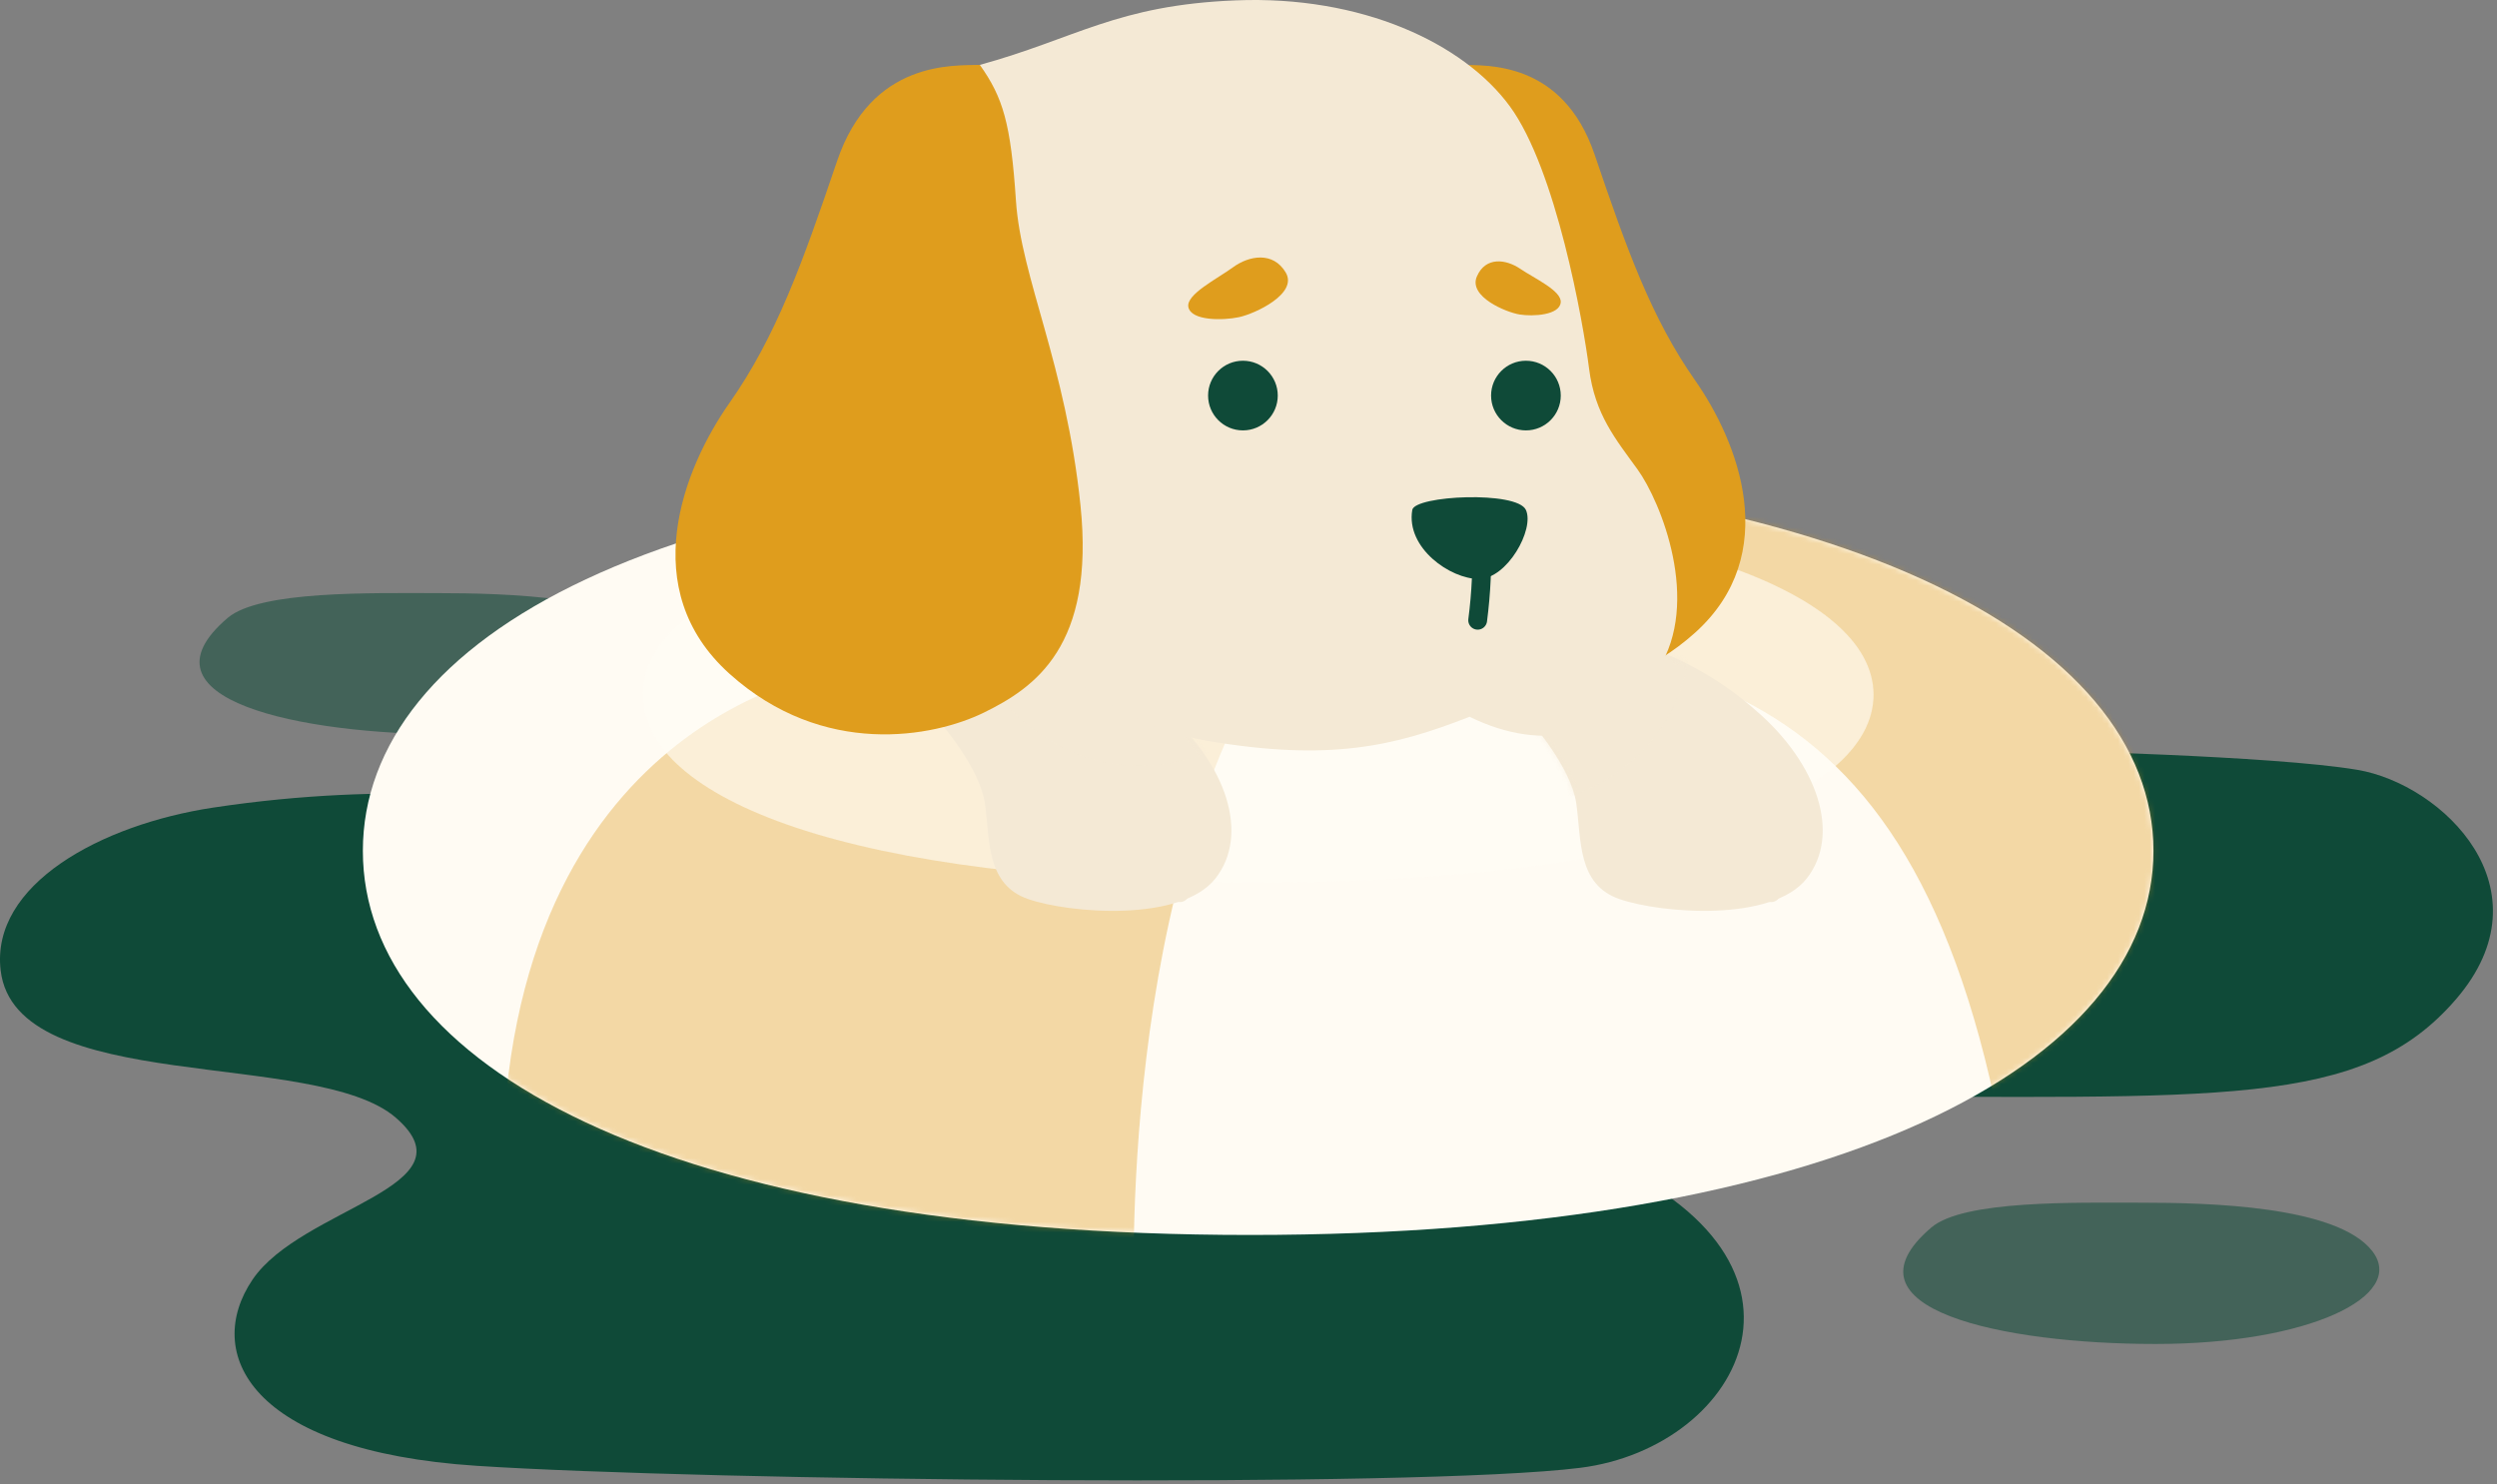 <svg width="471" height="280" viewBox="0 0 471 280" fill="none" xmlns="http://www.w3.org/2000/svg">
<rect x="0" y="0" width="471" height="280" fill="#808080" stroke="none"/>
<path opacity="0.53" d="M42.948 116.567C49.032 111.39 70.185 111.897 82.562 111.897C94.939 111.897 119.352 112.444 126.071 120.963C132.789 129.481 114.135 138.552 85.26 138.552C56.384 138.552 24.882 131.95 42.948 116.567Z" fill="#0F4A38"/>
<path d="M384.064 141.568C384.064 141.568 428.602 142.522 444.665 145.234C460.728 147.947 481.171 167.696 463.283 188.489C445.395 209.283 418.908 206.854 343.826 206.854C356.685 165.617 384.064 141.568 384.064 141.568Z" fill="#0F4A38"/>
<path d="M99.553 151.227C99.553 151.227 74.642 147.141 40.179 152.363C19.006 155.573 -1.798 166.885 0.124 183.074C2.933 206.798 59.553 197.778 74.657 210.855C89.762 223.931 56.845 227.749 47.612 241.439C38.379 255.129 46.776 273.706 89.914 276.53C133.052 279.355 267.081 280.795 298.046 276.911C329.01 273.027 348.029 236.764 298.725 217.263C221.743 201.581 99.553 151.227 99.553 151.227Z" fill="#0F4A38"/>
<path d="M406.196 160.516C406.196 200.536 346.655 232.981 235.767 232.981C124.879 232.981 68.446 200.531 68.446 160.516C68.446 120.501 124.909 88.051 235.767 88.051C346.625 88.051 406.196 120.496 406.196 160.516Z" fill="#FFFBF3"/>
<mask id="mask0_17_2276" style="mask-type:luminance" maskUnits="userSpaceOnUse" x="68" y="88" width="339" height="145">
<path d="M406.196 160.516C406.196 200.536 346.655 232.981 235.767 232.981C124.879 232.981 68.446 200.531 68.446 160.516C68.446 120.501 124.909 88.051 235.767 88.051C346.625 88.051 406.196 120.496 406.196 160.516Z" fill="white"/>
</mask>
<g mask="url(#mask0_17_2276)">
<path opacity="0.36" d="M160.224 126.094C160.224 126.094 99.314 132.229 94.934 213.633C119.028 256.705 213.944 246.489 213.944 246.489C213.944 246.489 210.349 163.969 242.947 119C310.686 121.191 358.875 120.521 377.128 211.787C414.364 192.804 417.229 151.486 417.229 151.486C417.229 151.486 398.976 93.076 372.326 86.505C345.677 79.933 302.599 87.965 302.599 87.965L160.224 126.094Z" fill="#DF9D1D"/>
<path opacity="0.64" d="M353.399 131.073C353.399 150.659 312.471 166.54 236.274 166.54C160.077 166.54 121.244 150.659 121.244 131.073C121.244 111.486 160.057 95.611 236.274 95.611C312.491 95.611 353.399 111.496 353.399 131.073Z" fill="#FFFBF3"/>
</g>
<path d="M288.894 136.341C288.894 136.341 296.358 144.778 297.331 151.592C298.305 158.407 297.493 166.844 305.444 169.602C313.394 172.36 334.344 173.983 340.814 165.708C347.284 157.433 342.923 144.129 331.241 134.069C315.523 120.116 297.656 118.98 297.656 118.98L288.894 136.341Z" fill="#F4E9D5"/>
<mask id="mask1_17_2276" style="mask-type:luminance" maskUnits="userSpaceOnUse" x="288" y="118" width="56" height="54">
<path d="M288.894 136.341C288.894 136.341 296.358 144.778 297.331 151.592C298.305 158.407 297.493 166.844 305.444 169.602C313.394 172.36 334.344 173.983 340.814 165.708C347.284 157.433 342.923 144.129 331.241 134.069C315.523 120.116 297.656 118.98 297.656 118.98L288.894 136.341Z" fill="white"/>
</mask>
<g mask="url(#mask1_17_2276)">
<path opacity="0.45" d="M286.562 152.637C286.562 152.637 320.026 150.051 319.265 114.66C293.66 115.927 280.513 133.821 280.513 133.821L286.562 152.637Z" fill="#F4E9D5"/>
</g>
<path d="M177.357 136.341C177.357 136.341 184.82 144.778 185.794 151.592C186.767 158.407 185.956 166.844 193.906 169.602C201.857 172.36 222.807 173.983 229.277 165.708C235.747 157.433 231.386 144.129 219.704 134.069C203.986 120.116 186.118 118.98 186.118 118.98L177.357 136.341Z" fill="#F4E9D5"/>
<mask id="mask2_17_2276" style="mask-type:luminance" maskUnits="userSpaceOnUse" x="177" y="118" width="56" height="54">
<path d="M177.357 136.341C177.357 136.341 184.82 144.778 185.794 151.592C186.767 158.407 185.956 166.844 193.906 169.602C201.857 172.36 222.807 173.983 229.277 165.708C235.747 157.433 231.386 144.129 219.704 134.069C203.986 120.116 186.118 118.98 186.118 118.98L177.357 136.341Z" fill="white"/>
</mask>
<g mask="url(#mask2_17_2276)">
<path opacity="0.45" d="M185.079 127.163C185.079 127.163 202.415 155.907 233.698 139.332C221.068 117.023 199.175 113.306 199.175 113.306L185.079 127.163Z" fill="#F4E9D5"/>
</g>
<path d="M275.675 12.239C280.239 12.392 294.745 11.332 300.799 29.19C306.853 47.047 311.543 60.068 319.716 71.719C327.89 83.371 336.215 104.56 319.716 119.381C303.217 134.201 283.854 130.596 274.925 126.2C265.996 121.804 255.394 114.538 257.97 89.729C260.546 64.92 268.415 49.775 269.322 36.151C270.23 22.527 271.619 17.989 275.675 12.239Z" fill="#DF9D1D"/>
<path d="M233.085 0.071C256.769 -0.893 276.016 8.102 284.777 20.027C293.539 31.953 298.65 60.915 299.745 69.555C300.84 78.194 304.734 82.819 308.871 88.538C313.308 94.673 320.919 113.606 312.765 126.261C304.612 138.917 291.328 142.162 277.197 135.225C262.96 140.803 250.862 143.662 227.863 139.789C204.864 135.915 182.782 116.389 177.159 77.16C173.914 54.445 173.874 26.7 184.765 12.26C202.932 7.281 210.664 0.963 233.085 0.071Z" fill="#F4E9D5"/>
<path d="M184.821 12.239C179.953 12.402 164.377 11.266 157.887 30.412C151.397 49.557 146.383 63.511 137.606 76.004C128.829 88.497 119.92 111.212 137.606 127.113C155.291 143.013 176.059 139.119 185.632 134.414C195.205 129.709 206.562 121.921 203.804 95.312C201.046 68.703 192.609 52.478 191.635 37.875C190.662 23.273 189.201 18.405 184.821 12.239Z" fill="#DF9D1D"/>
<path d="M234.449 81.196C238.078 81.196 241.02 78.254 241.02 74.625C241.02 70.996 238.078 68.054 234.449 68.054C230.819 68.054 227.877 70.996 227.877 74.625C227.877 78.254 230.819 81.196 234.449 81.196Z" fill="#0F4A38"/>
<path d="M287.829 81.196C291.459 81.196 294.401 78.254 294.401 74.625C294.401 70.996 291.459 68.054 287.829 68.054C284.2 68.054 281.258 70.996 281.258 74.625C281.258 78.254 284.2 81.196 287.829 81.196Z" fill="#0F4A38"/>
<path d="M224.161 57.938C223.654 55.555 229.566 52.625 232.578 50.424C235.59 48.224 240.127 47.382 242.516 51.398C244.904 55.413 236.72 59.191 233.703 59.835C230.686 60.479 224.698 60.55 224.161 57.938Z" fill="#DF9D1D"/>
<path d="M294.395 57.046C294.593 54.85 289.436 52.528 286.744 50.703C284.052 48.878 280.208 48.371 278.576 52.163C276.943 55.956 284.072 58.912 286.633 59.328C289.193 59.743 294.177 59.454 294.395 57.046Z" fill="#DF9D1D"/>
<path d="M266.392 96.204C266.858 93.466 286.166 92.554 287.829 96.204C289.492 99.855 284.28 109.225 278.926 109.225C273.571 109.225 265.175 103.384 266.392 96.204Z" fill="#0F4A38"/>
<path d="M279.438 101.437C279.638 106.64 279.401 111.85 278.728 117.013" stroke="#0F4A38" stroke-width="3.549" stroke-miterlimit="10" stroke-linecap="round"/>
<path d="M204.625 169.623C204.625 169.623 206.897 163.538 204.118 158.067" stroke="#F4E9D5" stroke-width="3.549" stroke-miterlimit="10" stroke-linecap="round"/>
<path d="M222.549 168.406C223.309 164.905 222.825 161.249 221.18 158.067" stroke="#F4E9D5" stroke-width="3.549" stroke-miterlimit="10" stroke-linecap="round"/>
<path d="M316.162 169.623C316.162 169.623 318.434 163.538 315.655 158.067" stroke="#F4E9D5" stroke-width="3.549" stroke-miterlimit="10" stroke-linecap="round"/>
<path d="M334.086 168.406C334.849 164.906 334.367 161.249 332.722 158.067" stroke="#F4E9D5" stroke-width="3.549" stroke-miterlimit="10" stroke-linecap="round"/>
<path opacity="0.53" d="M364.305 231.567C370.389 226.385 391.538 226.892 403.919 226.892C416.301 226.892 440.71 227.445 447.428 235.963C454.146 244.481 435.492 253.547 406.617 253.547C377.741 253.547 346.26 246.95 364.305 231.567Z" fill="#0F4A38"/>
</svg>
